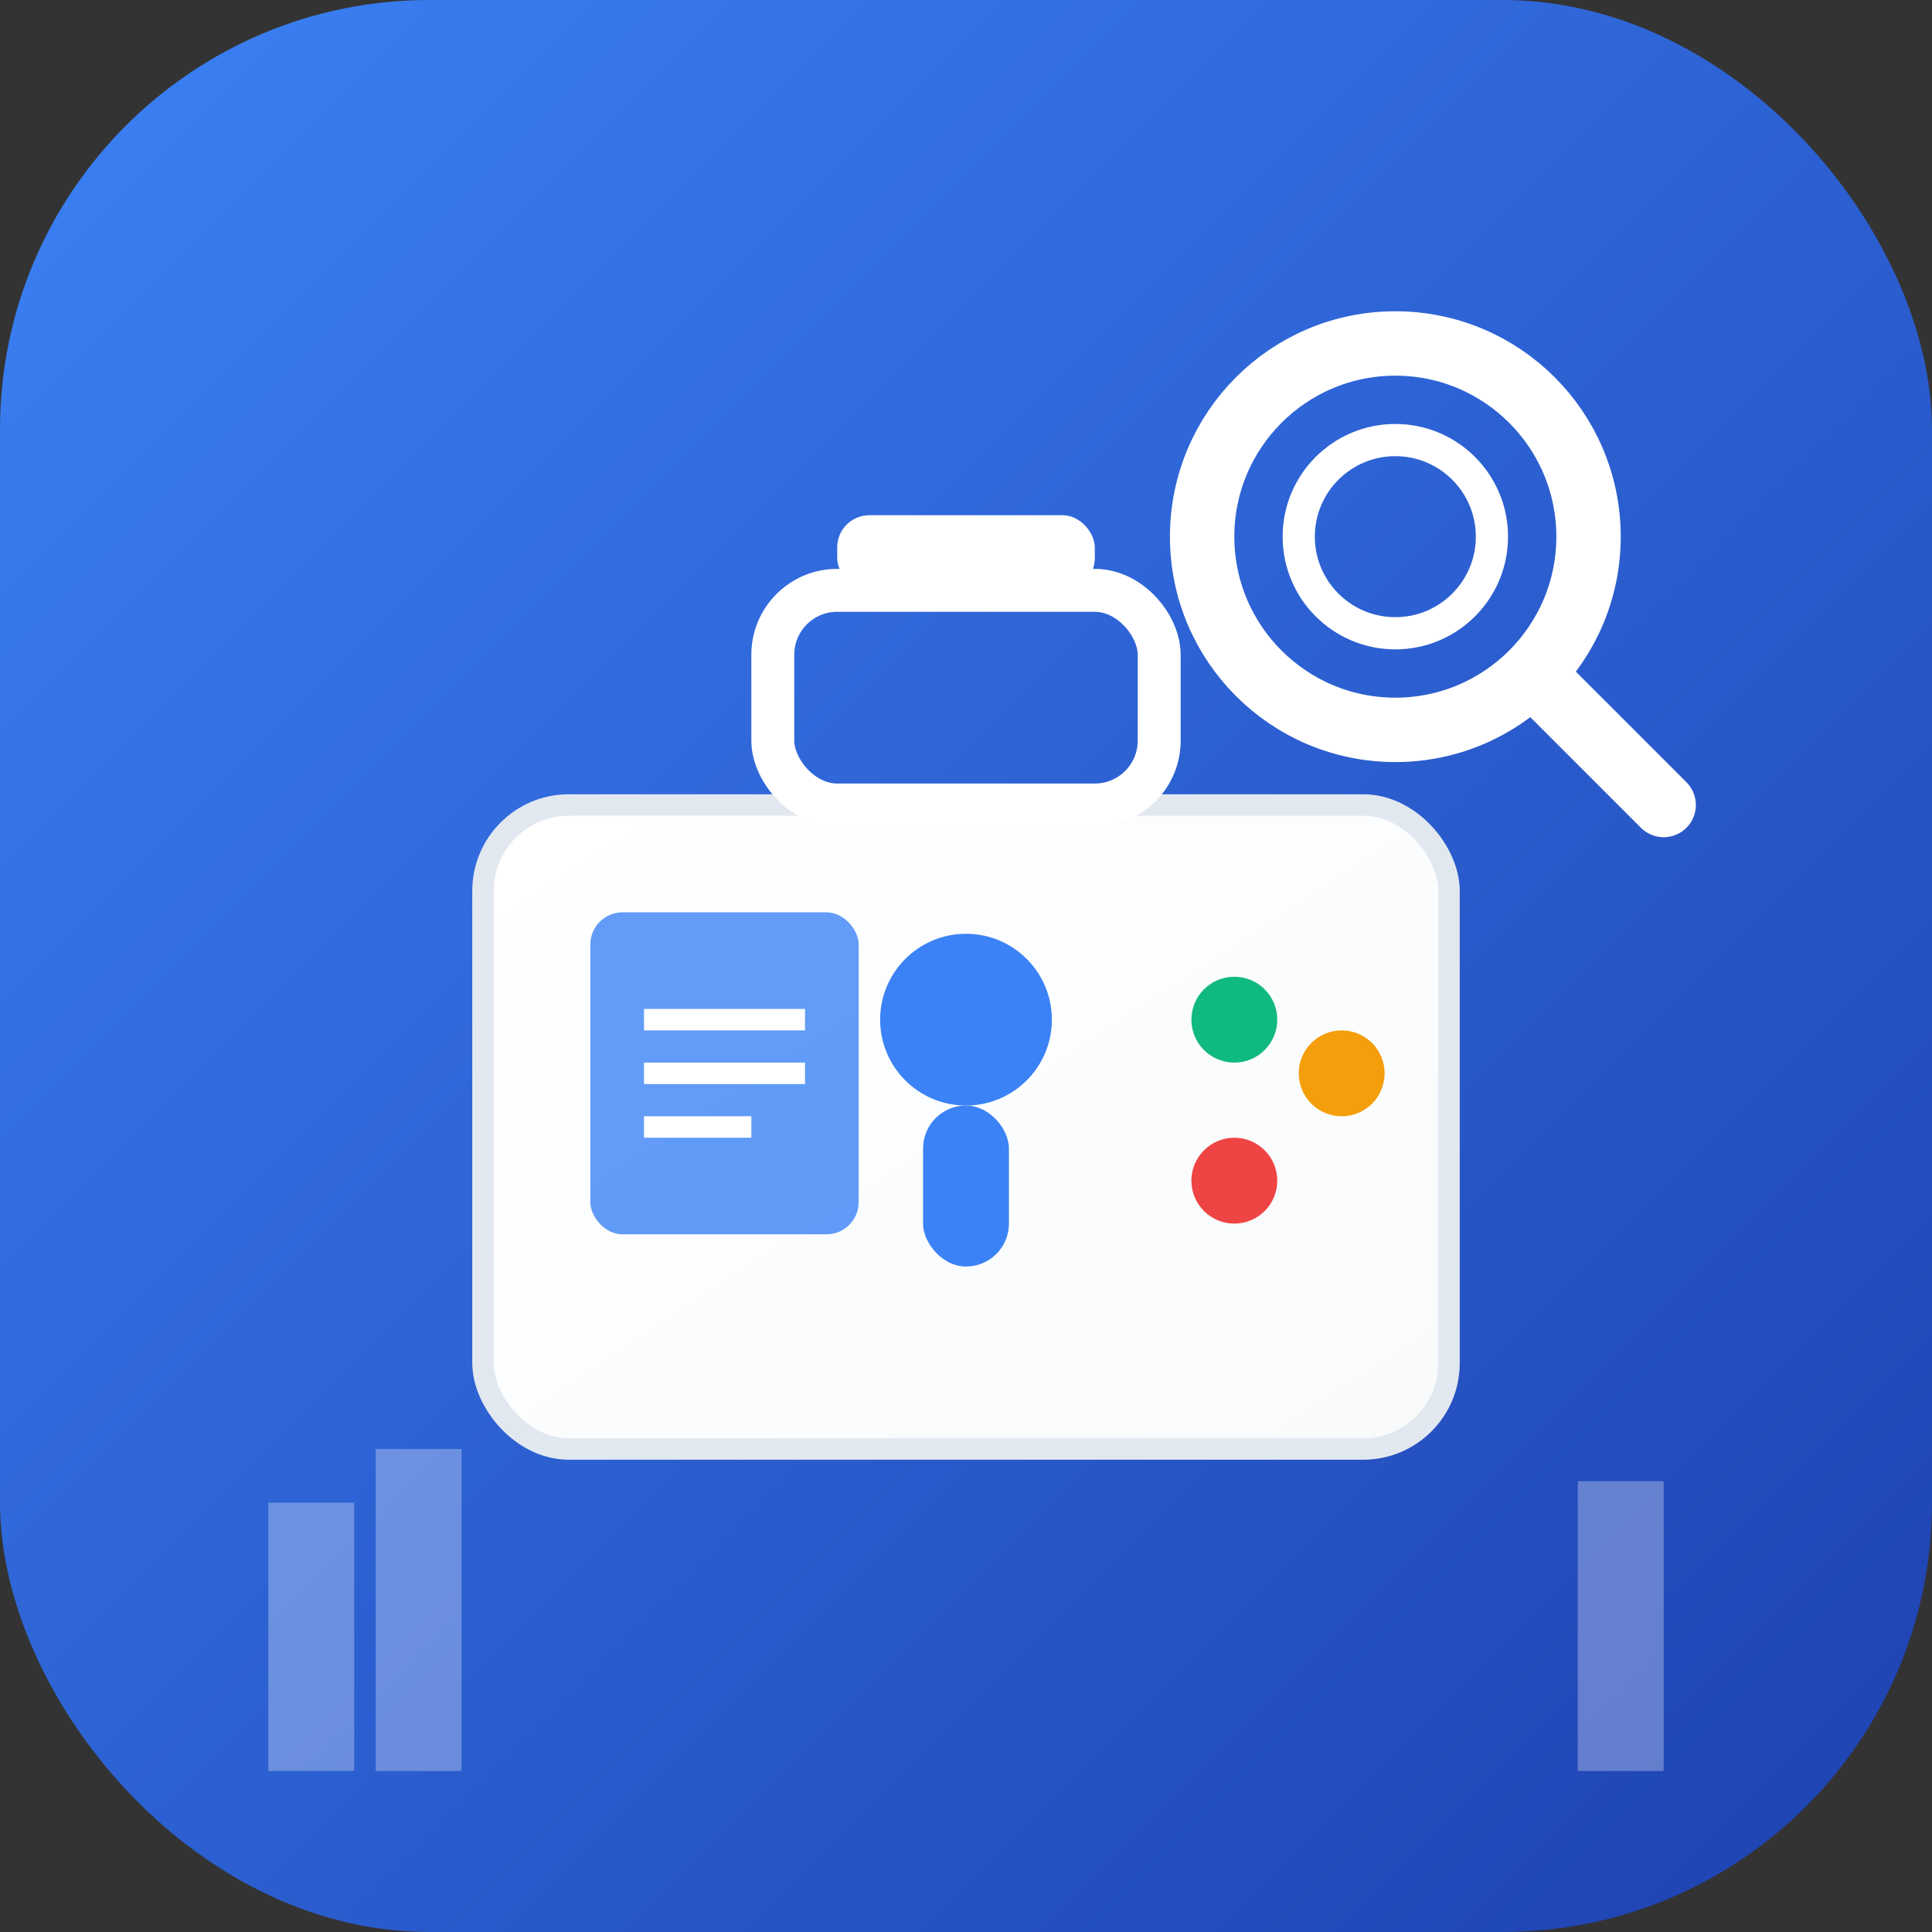 <svg width="180" height="180" viewBox="0 0 180 180" xmlns="http://www.w3.org/2000/svg">
  <rect x="0" y="0" width="180" height="180" fill="#333333" stroke="none"/>
  <!-- Background with gradient -->
  <defs>
    <linearGradient id="bg" x1="0%" y1="0%" x2="100%" y2="100%">
      <stop offset="0%" style="stop-color:#3b82f6;stop-opacity:1" />
      <stop offset="100%" style="stop-color:#1e40af;stop-opacity:1" />
    </linearGradient>
    <linearGradient id="briefcase" x1="0%" y1="0%" x2="100%" y2="100%">
      <stop offset="0%" style="stop-color:#ffffff;stop-opacity:1" />
      <stop offset="100%" style="stop-color:#f8fafc;stop-opacity:1" />
    </linearGradient>
  </defs>

  <!-- Background rounded rect for iOS -->
  <rect x="0" y="0" width="180" height="180" rx="40" fill="url(#bg)"/>

  <!-- Main briefcase -->
  <rect x="45" y="75" width="90" height="60" rx="8" fill="url(#briefcase)" stroke="#e2e8f0" stroke-width="2"/>

  <!-- Briefcase handle -->
  <rect x="72" y="55" width="36" height="20" rx="6" fill="none" stroke="#ffffff" stroke-width="4"/>
  <rect x="78" y="48" width="24" height="7" rx="3" fill="#ffffff"/>

  <!-- Briefcase lock -->
  <circle cx="90" cy="95" r="8" fill="#3b82f6"/>
  <rect x="86" y="103" width="8" height="15" rx="4" fill="#3b82f6"/>

  <!-- Document stack -->
  <rect x="55" y="85" width="25" height="30" rx="3" fill="#3b82f6" opacity="0.8"/>
  <line x1="60" y1="95" x2="75" y2="95" stroke="#ffffff" stroke-width="2"/>
  <line x1="60" y1="100" x2="75" y2="100" stroke="#ffffff" stroke-width="2"/>
  <line x1="60" y1="105" x2="70" y2="105" stroke="#ffffff" stroke-width="2"/>

  <!-- Search/Target -->
  <circle cx="130" cy="50" r="18" fill="none" stroke="#ffffff" stroke-width="6"/>
  <circle cx="130" cy="50" r="9" fill="none" stroke="#ffffff" stroke-width="3"/>
  <line x1="143" y1="63" x2="155" y2="75" stroke="#ffffff" stroke-width="6" stroke-linecap="round"/>

  <!-- Status indicators -->
  <circle cx="115" cy="95" r="4" fill="#10b981"/>
  <circle cx="125" cy="100" r="4" fill="#f59e0b"/>
  <circle cx="115" cy="110" r="4" fill="#ef4444"/>

  <!-- Company building silhouette -->
  <rect x="25" y="140" width="8" height="25" fill="#ffffff" opacity="0.3"/>
  <rect x="35" y="135" width="8" height="30" fill="#ffffff" opacity="0.3"/>
  <rect x="147" y="138" width="8" height="27" fill="#ffffff" opacity="0.3"/>
</svg>
